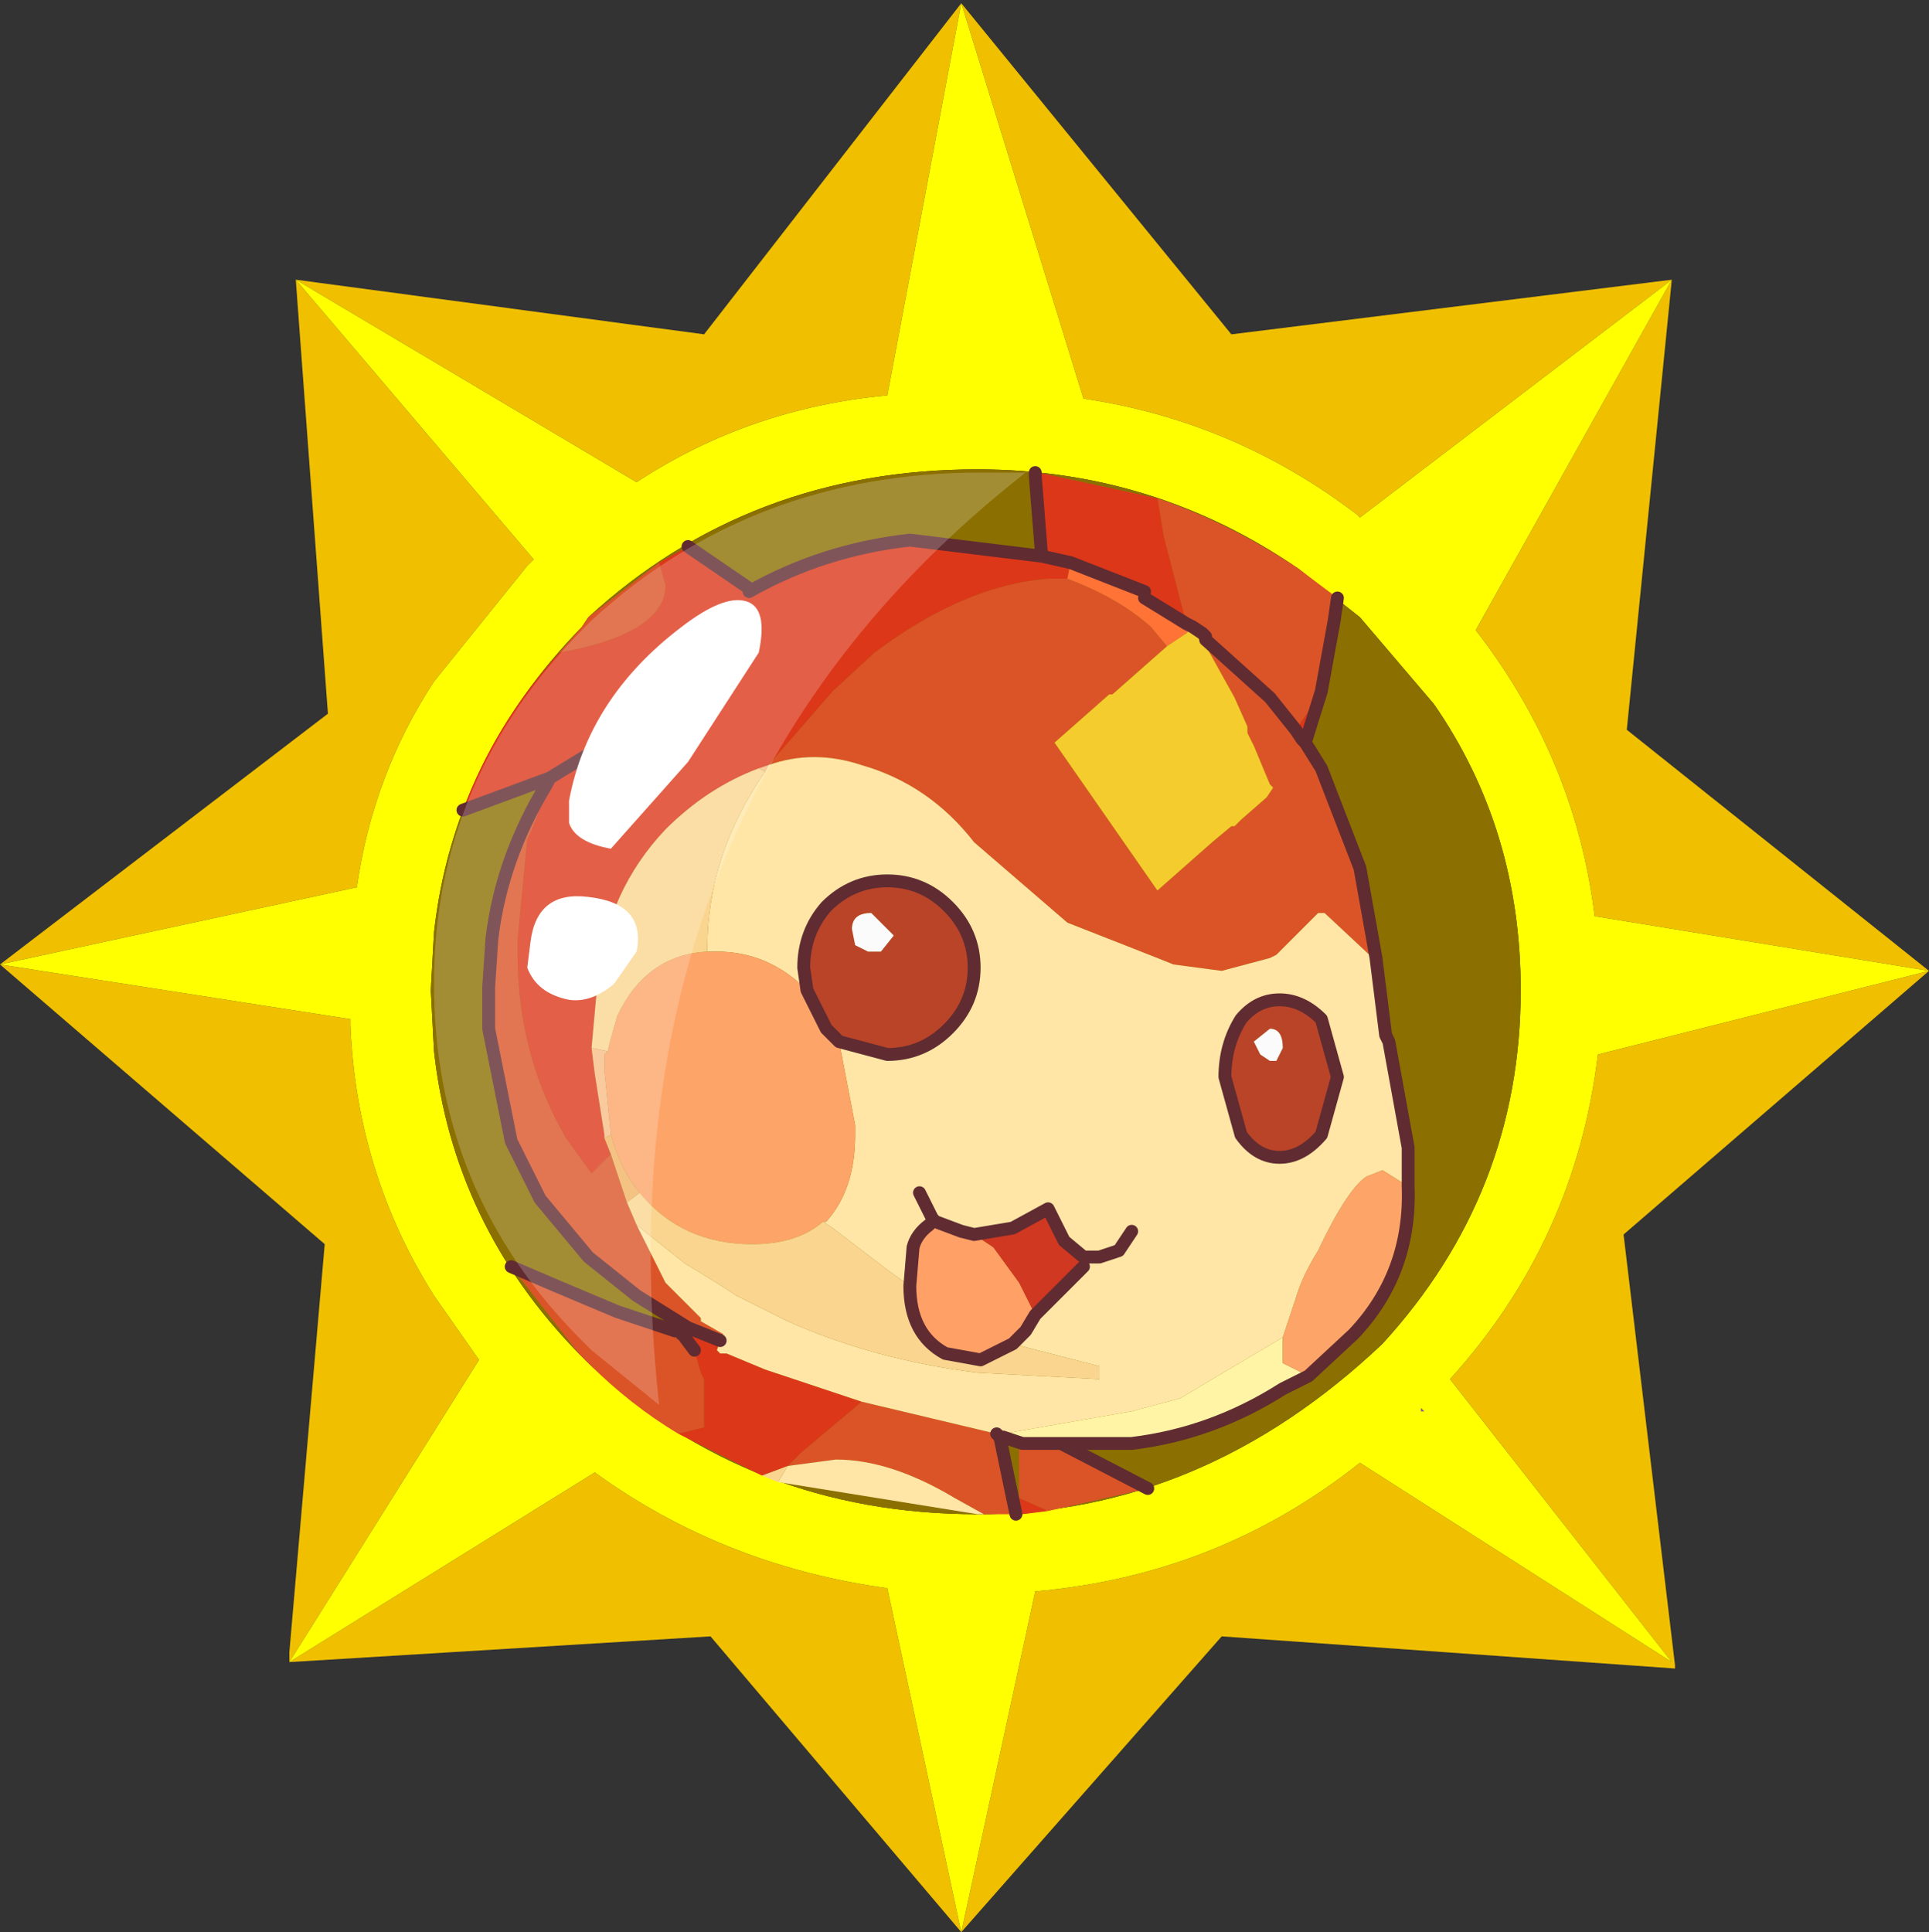<?xml version="1.0" encoding="UTF-8" standalone="no"?>
<svg xmlns:ffdec="https://www.free-decompiler.com/flash" xmlns:xlink="http://www.w3.org/1999/xlink" ffdec:objectType="frame" height="30.05px" width="30.0px" xmlns="http://www.w3.org/2000/svg">
  <rect width="100%" height="100%" fill="#333333" stroke="none"/>
  <g transform="matrix(1.0, 0.0, 0.0, 1.0, 0.0, 0.0)">
    <use ffdec:characterId="1" height="30.0" transform="matrix(1.0, 0.0, 0.0, 1.0, 0.0, 0.0)" width="30.0" xlink:href="#shape0"/>
    <use ffdec:characterId="3" height="30.0" transform="matrix(1.0, 0.0, 0.0, 1.0, 0.0, 0.05)" width="30.0" xlink:href="#sprite0"/>
  </g>
  <defs>
    <g id="shape0" transform="matrix(1.0, 0.0, 0.0, 1.0, 0.0, 0.0)">
      <path d="M0.0 0.0 L30.0 0.0 30.0 30.0 0.0 30.0 0.0 0.0" fill="#33cc66" fill-opacity="0.0" fill-rule="evenodd" stroke="none"/>
    </g>
    <g id="sprite0" transform="matrix(1.0, 0.0, 0.0, 1.0, 0.0, 0.0)">
      <use ffdec:characterId="2" height="30.0" transform="matrix(1.0, 0.0, 0.0, 1.0, 0.0, 0.0)" width="30.0" xlink:href="#shape1"/>
    </g>
    <g id="shape1" transform="matrix(1.0, 0.0, 0.0, 1.0, 0.0, 0.0)">
      <path d="M22.15 21.9 L22.1 21.9 22.1 21.85 22.15 21.9" fill="url(#gradient0)" fill-rule="evenodd" stroke="none"/>
      <path d="M25.3 11.3 L30.0 15.05 25.25 19.15 26.05 25.85 26.05 25.9 19.0 25.4 14.95 30.0 11.05 25.4 4.5 25.8 4.5 25.65 5.05 19.3 0.0 14.95 5.1 11.05 4.6 4.3 10.95 5.15 14.95 0.0 19.15 5.15 26.0 4.3 25.3 11.3 M21.1 7.95 Q19.2 6.5 16.85 6.15 L14.95 0.0 13.8 6.1 Q11.65 6.3 9.9 7.45 L4.6 4.3 8.3 8.65 8.2 8.75 6.75 10.55 Q5.8 12.0 5.55 13.75 L0.0 14.95 5.45 15.8 5.45 15.9 Q5.55 18.2 6.75 20.1 L7.45 21.1 4.5 25.8 9.25 22.85 Q11.25 24.3 13.8 24.65 L14.95 30.0 16.1 24.7 Q18.95 24.45 21.15 22.7 L26.0 25.8 22.55 21.4 Q24.5 19.25 24.85 16.35 L30.0 15.05 24.8 14.2 Q24.5 11.75 22.95 9.75 L26.0 4.3 21.15 8.0 21.1 7.95" fill="#f0c000" fill-rule="evenodd" stroke="none"/>
      <path d="M21.1 7.95 L21.15 8.0 26.0 4.3 22.95 9.75 Q24.5 11.75 24.8 14.2 L30.0 15.05 24.85 16.35 Q24.5 19.25 22.55 21.4 L26.0 25.8 21.15 22.7 Q18.95 24.45 16.1 24.7 L14.95 30.0 13.8 24.65 Q11.25 24.3 9.25 22.85 L4.5 25.8 7.45 21.1 6.75 20.1 Q5.55 18.2 5.45 15.9 L5.45 15.8 0.0 14.95 5.55 13.75 Q5.8 12.0 6.75 10.55 L8.2 8.75 8.3 8.65 4.6 4.3 9.9 7.45 Q11.65 6.3 13.8 6.1 L14.95 0.0 16.85 6.15 Q19.2 6.5 21.1 7.95 M21.15 9.55 L20.2 8.8 Q17.95 7.25 15.2 7.25 11.65 7.25 9.15 9.55 L9.05 9.7 Q7.05 11.75 6.75 14.45 L6.7 15.35 6.75 16.3 Q7.05 19.0 9.0 21.0 L9.15 21.15 Q11.65 23.5 15.2 23.5 18.7 23.5 21.5 20.85 23.65 18.5 23.65 15.35 23.65 12.85 22.3 10.9 L21.15 9.55 M22.15 21.9 L22.1 21.85 22.1 21.9 22.15 21.9" fill="#ffff00" fill-rule="evenodd" stroke="none"/>
      <path d="M21.15 9.55 L22.3 10.9 Q23.65 12.85 23.65 15.35 23.65 18.5 21.5 20.85 18.7 23.5 15.2 23.5 11.65 23.5 9.15 21.15 L9.0 21.0 Q7.05 19.0 6.75 16.3 L6.7 15.35 6.75 14.45 Q7.05 11.75 9.05 9.7 L9.15 9.55 Q11.65 7.25 15.2 7.25 17.95 7.25 20.2 8.8 L21.15 9.55" fill="#8b7001" fill-rule="evenodd" stroke="none"/>
      <path d="M20.8 9.25 L20.75 9.6 20.55 10.7 20.5 10.8 20.15 11.3 19.75 10.8 18.75 9.9 19.75 10.8 20.15 11.3 20.25 11.45 20.3 11.5 20.55 11.9 21.15 13.45 21.4 14.85 21.35 14.85 20.6 14.15 20.5 14.15 19.85 14.8 19.75 14.85 19.0 15.05 18.25 14.95 18.0 14.85 16.6 14.3 15.15 13.05 Q14.45 12.15 13.4 11.85 12.65 11.6 11.95 11.85 L12.95 10.7 13.6 10.1 Q15.0 9.05 16.3 8.95 L16.6 8.95 Q17.4 9.25 17.9 9.7 L18.15 10.0 17.3 10.75 17.25 10.75 16.4 11.5 18.0 13.8 18.85 13.05 19.15 12.8 19.2 12.8 19.3 12.7 19.7 12.35 19.8 12.2 19.75 12.15 19.5 11.55 19.4 11.35 19.4 11.25 19.2 10.8 18.7 9.9 18.65 9.9 18.55 9.7 18.45 9.65 18.1 8.3 18.0 7.7 Q19.15 8.1 20.2 8.8 L20.8 9.25 M18.75 9.85 L18.7 9.8 18.55 9.7 18.7 9.8 18.75 9.85 18.7 9.9 18.75 9.9 18.75 9.85 M16.5 22.4 L17.85 23.1 16.3 23.45 15.85 23.25 15.85 22.9 15.85 22.45 15.9 22.4 16.5 22.4 M15.55 22.3 L15.8 23.5 15.3 23.5 14.85 23.25 Q13.85 22.65 13.0 22.65 L12.25 22.75 12.45 22.55 13.4 21.75 15.5 22.25 15.55 22.3 M10.55 22.25 Q9.8 21.8 9.15 21.15 L9.0 21.0 7.95 19.65 8.65 19.95 9.6 20.35 10.5 20.65 10.6 20.7 10.65 20.75 10.8 20.95 10.9 21.3 10.95 21.4 10.95 22.0 10.95 22.15 10.55 22.25 M10.7 20.6 L9.9 20.1 9.15 19.5 8.4 18.6 7.95 17.7 7.6 15.95 7.6 15.3 7.65 14.55 Q7.8 13.3 8.5 12.15 L8.35 12.65 8.25 12.9 8.2 13.0 8.05 14.55 8.05 14.65 8.05 14.8 Q8.05 16.35 8.8 17.65 L9.2 18.2 9.5 17.9 9.75 18.65 9.9 19.0 10.35 19.9 10.45 20.0 10.9 20.45 10.9 20.5 11.25 20.7 11.2 20.8 10.7 20.6 M8.7 10.1 L9.05 9.7 9.15 9.55 10.25 8.7 10.35 9.05 Q10.35 9.8 8.7 10.1" fill="#db5427" fill-rule="evenodd" stroke="none"/>
      <path d="M18.0 7.7 L18.1 8.3 18.45 9.65 17.8 9.25 17.8 9.15 16.65 8.7 16.6 8.95 16.3 8.95 Q15.0 9.05 13.6 10.1 L12.95 10.7 11.95 11.85 11.8 11.9 Q11.0 12.2 10.35 12.85 9.45 13.8 9.3 15.15 L9.2 16.25 9.25 16.65 9.4 17.6 9.4 17.65 9.5 17.9 9.2 18.2 8.8 17.65 Q8.05 16.35 8.05 14.8 L8.05 14.65 8.05 14.55 8.2 13.0 8.25 12.9 8.35 12.65 8.5 12.15 8.55 12.05 7.2 12.55 Q7.7 11.2 8.7 10.1 10.35 9.8 10.35 9.05 L10.25 8.7 10.7 8.45 11.65 9.1 11.65 9.15 Q12.8 8.5 14.15 8.35 L16.2 8.6 16.1 7.35 16.15 7.3 18.0 7.7 M20.15 11.3 L20.5 10.8 20.55 10.7 20.3 11.5 20.25 11.45 20.15 11.3 M16.3 23.45 L15.9 23.5 15.85 23.25 16.3 23.45 M11.85 22.9 L10.55 22.25 10.95 22.15 10.95 22.0 10.95 21.4 10.9 21.3 10.8 20.95 10.65 20.75 10.6 20.7 10.7 20.6 11.2 20.8 11.15 20.95 11.2 21.0 11.3 21.0 11.9 21.25 13.25 21.7 13.4 21.75 12.45 22.55 12.25 22.75 11.85 22.9 M16.2 8.6 L16.65 8.7 16.2 8.6 M9.45 11.5 L8.55 12.05 9.45 11.5" fill="#dc3719" fill-rule="evenodd" stroke="none"/>
      <path d="M18.45 9.65 L18.55 9.7 18.45 9.8 18.15 10.0 17.9 9.7 Q17.4 9.25 16.6 8.95 L16.65 8.7 17.8 9.15 17.8 9.25 18.45 9.65 M18.75 9.85 L18.75 9.9 18.7 9.9 18.75 9.85" fill="#ff7337" fill-rule="evenodd" stroke="none"/>
      <path d="M18.7 9.9 L19.2 10.8 19.4 11.25 19.4 11.35 19.5 11.55 19.75 12.15 19.8 12.2 19.7 12.35 19.3 12.7 19.2 12.8 19.15 12.8 18.85 13.05 18.0 13.8 16.4 11.5 17.25 10.75 17.3 10.75 18.15 10.0 18.45 9.8 18.55 9.7 18.65 9.9 18.7 9.9" fill="#f4cc2e" fill-rule="evenodd" stroke="none"/>
      <path d="M21.4 14.85 L21.55 16.05 21.6 16.15 21.9 17.8 21.9 18.4 21.5 18.15 21.25 18.25 Q20.95 18.45 20.5 19.4 20.25 19.8 20.15 20.15 L19.95 20.75 18.35 21.7 17.6 21.9 15.6 22.25 15.6 22.3 15.55 22.3 15.5 22.25 13.4 21.75 13.25 21.7 11.9 21.25 11.3 21.0 11.2 21.0 11.15 20.95 11.2 20.8 11.25 20.7 10.9 20.5 10.9 20.45 10.45 20.0 10.35 19.9 9.9 19.0 10.65 19.6 10.9 19.75 11.3 20.0 11.45 20.1 12.25 20.5 Q13.6 21.1 15.2 21.3 L17.1 21.4 17.1 21.2 15.75 20.85 15.95 20.65 16.1 20.4 16.85 19.65 16.85 19.5 16.55 19.25 16.3 18.75 15.75 19.05 15.15 19.15 14.95 19.1 14.55 18.95 14.5 18.9 14.45 19.0 Q14.25 19.15 14.2 19.35 L14.15 19.95 13.8 19.7 12.95 19.05 12.8 18.95 12.85 18.95 Q13.3 18.45 13.3 17.6 L13.3 17.45 13.05 16.15 13.8 16.35 Q14.35 16.35 14.75 15.95 15.15 15.55 15.15 15.0 15.15 14.45 14.75 14.05 14.35 13.65 13.8 13.65 13.25 13.65 12.85 14.05 12.5 14.45 12.5 15.0 L12.55 15.35 Q11.95 14.75 11.15 14.75 L11.0 14.75 11.0 14.7 Q11.0 13.25 11.9 11.95 L11.95 11.85 Q12.65 11.6 13.4 11.85 14.45 12.15 15.15 13.05 L16.6 14.3 18.0 14.85 18.25 14.95 19.0 15.05 19.75 14.85 19.85 14.8 20.5 14.15 20.6 14.15 21.35 14.85 21.4 14.85 M15.3 23.5 L15.2 23.5 12.1 23.0 12.25 22.75 13.0 22.65 Q13.85 22.65 14.85 23.25 L15.3 23.5 M20.8 16.7 L20.55 15.8 Q20.25 15.5 19.9 15.5 19.55 15.5 19.3 15.8 19.05 16.2 19.05 16.7 L19.3 17.6 Q19.55 17.95 19.9 17.95 20.25 17.95 20.55 17.6 L20.8 16.7 M14.3 18.5 L14.5 18.9 14.3 18.5 M16.85 19.5 L17.1 19.5 17.4 19.4 17.6 19.1 17.4 19.4 17.1 19.5 16.85 19.5" fill="#ffe6a6" fill-rule="evenodd" stroke="none"/>
      <path d="M20.8 16.7 L20.55 17.6 Q20.25 17.95 19.9 17.95 19.55 17.95 19.3 17.6 L19.05 16.7 Q19.05 16.2 19.3 15.8 19.55 15.5 19.9 15.5 20.25 15.5 20.55 15.8 L20.8 16.7 M13.05 16.15 L12.85 15.95 12.55 15.35 12.5 15.0 Q12.5 14.45 12.85 14.05 13.25 13.65 13.8 13.65 14.35 13.65 14.75 14.05 15.15 14.45 15.15 15.0 15.15 15.55 14.75 15.95 14.35 16.35 13.8 16.35 L13.05 16.15 M19.5 16.15 L19.6 16.35 19.75 16.45 19.85 16.45 19.95 16.25 Q19.95 15.95 19.75 15.95 L19.5 16.15 M13.5 14.75 L13.7 14.75 13.9 14.5 13.55 14.15 Q13.25 14.15 13.25 14.4 L13.3 14.65 13.5 14.75" fill="#ba4428" fill-rule="evenodd" stroke="none"/>
      <path d="M13.5 14.75 L13.3 14.65 13.25 14.4 Q13.25 14.15 13.55 14.15 L13.9 14.5 13.7 14.75 13.5 14.75 M19.5 16.15 L19.75 15.95 Q19.95 15.95 19.95 16.25 L19.85 16.45 19.75 16.45 19.6 16.35 19.5 16.15" fill="#fbfbfb" fill-rule="evenodd" stroke="none"/>
      <path d="M20.35 21.35 L19.95 21.55 Q18.85 22.25 17.6 22.4 L16.5 22.4 15.9 22.4 15.6 22.3 15.6 22.25 17.6 21.9 18.35 21.7 19.95 20.75 19.95 21.15 20.35 21.35" fill="#fff4a6" fill-rule="evenodd" stroke="none"/>
      <path d="M21.9 18.4 Q21.95 19.75 21.05 20.7 L20.35 21.35 19.95 21.15 19.95 20.75 20.15 20.15 Q20.25 19.8 20.5 19.4 20.95 18.45 21.25 18.25 L21.5 18.15 21.9 18.4 M9.45 16.3 L9.5 16.1 9.6 15.75 Q10.05 14.8 11.0 14.75 L11.15 14.75 Q11.95 14.75 12.55 15.35 L12.85 15.95 13.05 16.15 13.3 17.45 13.3 17.6 Q13.3 18.45 12.85 18.95 L12.8 18.95 Q12.4 19.3 11.7 19.3 10.6 19.3 9.95 18.5 9.65 18.15 9.5 17.6 L9.4 16.6 9.4 16.35 9.45 16.3" fill="#fda468" fill-rule="evenodd" stroke="none"/>
      <path d="M12.1 23.0 L11.85 22.9 12.25 22.75 12.1 23.0 M11.8 11.9 L11.9 11.95 Q11.0 13.25 11.0 14.7 L11.0 14.75 Q10.05 14.8 9.6 15.75 L9.5 16.1 9.45 16.3 9.2 16.25 9.3 15.15 Q9.45 13.8 10.35 12.85 11.0 12.2 11.8 11.9 M9.95 18.5 Q10.6 19.3 11.7 19.3 12.4 19.3 12.8 18.95 L12.95 19.05 13.8 19.7 14.15 19.95 Q14.15 20.7 14.7 21.0 L15.25 21.1 15.75 20.85 17.1 21.2 17.1 21.4 15.2 21.3 Q13.6 21.1 12.25 20.5 L11.45 20.1 11.3 20.0 10.9 19.75 10.65 19.6 9.9 19.0 9.75 18.65 9.95 18.5" fill="#fad590" fill-rule="evenodd" stroke="none"/>
      <path d="M11.8 11.9 L11.95 11.85 11.9 11.95 11.8 11.9 M9.45 16.3 L9.4 16.35 9.4 16.6 9.5 17.6 9.4 17.65 9.4 17.6 9.25 16.65 9.2 16.25 9.45 16.3" fill="#f7bd86" fill-rule="evenodd" stroke="none"/>
      <path d="M9.4 17.65 L9.5 17.6 Q9.65 18.15 9.95 18.5 L9.75 18.65 9.5 17.9 9.4 17.65" fill="#f1b464" fill-rule="evenodd" stroke="none"/>
      <path d="M15.75 20.85 L15.25 21.1 14.7 21.0 Q14.15 20.7 14.15 19.95 L14.2 19.35 Q14.25 19.15 14.45 19.0 L14.5 18.9 14.55 18.95 14.95 19.1 15.15 19.15 15.45 19.35 15.85 19.9 16.1 20.4 15.95 20.65 15.75 20.85" fill="#ffa066" fill-rule="evenodd" stroke="none"/>
      <path d="M16.85 19.5 L16.85 19.65 16.1 20.4 15.85 19.9 15.45 19.35 15.15 19.15 15.75 19.05 16.3 18.75 16.55 19.25 16.85 19.5" fill="#d03821" fill-rule="evenodd" stroke="none"/>
      <path d="M16.1 7.35 L16.1 7.3 16.15 7.3 16.1 7.35" fill="#f7be15" fill-rule="evenodd" stroke="none"/>
      <path d="M20.55 10.7 L20.75 9.6 20.8 9.25 M18.45 9.65 L18.55 9.7 18.7 9.8 18.75 9.85 18.75 9.9 19.75 10.8 20.15 11.3 20.25 11.45 20.3 11.5 20.55 11.9 21.15 13.45 21.4 14.85 21.55 16.05 21.6 16.15 21.9 17.8 21.9 18.4 Q21.95 19.75 21.05 20.7 L20.35 21.35 19.95 21.55 Q18.85 22.25 17.6 22.4 L16.5 22.4 17.85 23.1 M20.55 10.7 L20.3 11.5 M15.9 22.4 L15.6 22.3 15.55 22.3 15.8 23.5 M7.95 19.65 L8.65 19.95 9.6 20.35 10.5 20.65 M10.6 20.7 L10.7 20.6 9.9 20.1 9.15 19.5 8.4 18.6 7.95 17.7 7.6 15.95 7.6 15.3 7.65 14.55 Q7.8 13.3 8.5 12.15 L8.55 12.05 7.2 12.55 M10.7 8.45 L11.65 9.1 M11.65 9.15 Q12.8 8.5 14.15 8.35 L16.2 8.6 16.1 7.35 16.1 7.3 M20.8 16.7 L20.55 15.8 Q20.25 15.5 19.9 15.5 19.55 15.5 19.3 15.8 19.05 16.2 19.05 16.7 L19.3 17.6 Q19.55 17.95 19.9 17.95 20.25 17.95 20.55 17.6 L20.8 16.7 M16.65 8.7 L16.2 8.6 M17.8 9.25 L18.45 9.65 M16.65 8.7 L17.8 9.15 M8.55 12.05 L9.45 11.5 M13.05 16.15 L12.85 15.95 12.55 15.35 12.5 15.0 Q12.5 14.45 12.85 14.05 13.25 13.65 13.8 13.65 14.35 13.65 14.75 14.05 15.15 14.45 15.15 15.0 15.15 15.55 14.75 15.95 14.35 16.35 13.8 16.35 L13.05 16.15 M15.75 20.85 L15.25 21.1 14.7 21.0 Q14.15 20.7 14.15 19.95 L14.2 19.35 Q14.25 19.15 14.45 19.0 M15.15 19.15 L14.95 19.1 14.55 18.95 14.5 18.9 14.3 18.5 M10.65 20.75 L10.8 20.95 M11.2 20.8 L10.7 20.6 M15.5 22.25 L15.55 22.3 M17.6 19.1 L17.4 19.4 17.1 19.5 16.85 19.5 16.55 19.25 16.3 18.75 15.75 19.05 15.15 19.15 M16.85 19.65 L16.1 20.4 15.95 20.65 15.75 20.85 M15.9 22.4 L16.5 22.4" fill="none" stroke="#602b31" stroke-linecap="round" stroke-linejoin="round" stroke-width="0.2"/>
      <path d="M9.2 9.6 Q11.7 7.3 15.25 7.3 L15.95 7.3 Q9.25 12.55 10.25 21.8 L9.2 20.95 9.05 20.8 Q6.75 18.5 6.75 15.25 6.75 12.05 9.1 9.7 L9.2 9.6" fill="#ffffff" fill-opacity="0.2" fill-rule="evenodd" stroke="none"/>
      <path d="M10.7 11.8 L9.5 13.15 Q8.95 13.05 8.85 12.75 L8.85 12.4 Q9.15 10.8 10.6 9.7 11.25 9.2 11.6 9.3 11.95 9.4 11.8 10.1 L10.7 11.8 M9.15 13.9 Q10.05 14.0 9.9 14.75 L9.55 15.25 Q9.2 15.55 8.85 15.5 8.35 15.4 8.2 15.0 L8.25 14.6 Q8.35 13.8 9.15 13.9" fill="#ffffff" fill-rule="evenodd" stroke="none"/>
    </g>
    <linearGradient gradientTransform="matrix(0.007, 0.0, 0.0, 0.005, 20.5, 25.9)" gradientUnits="userSpaceOnUse" id="gradient0" spreadMethod="pad" x1="-819.2" x2="819.2">
      <stop offset="0.0" stop-color="#65298e"/>
      <stop offset="1.0" stop-color="#9a6cc5"/>
    </linearGradient>
  </defs>
</svg>
